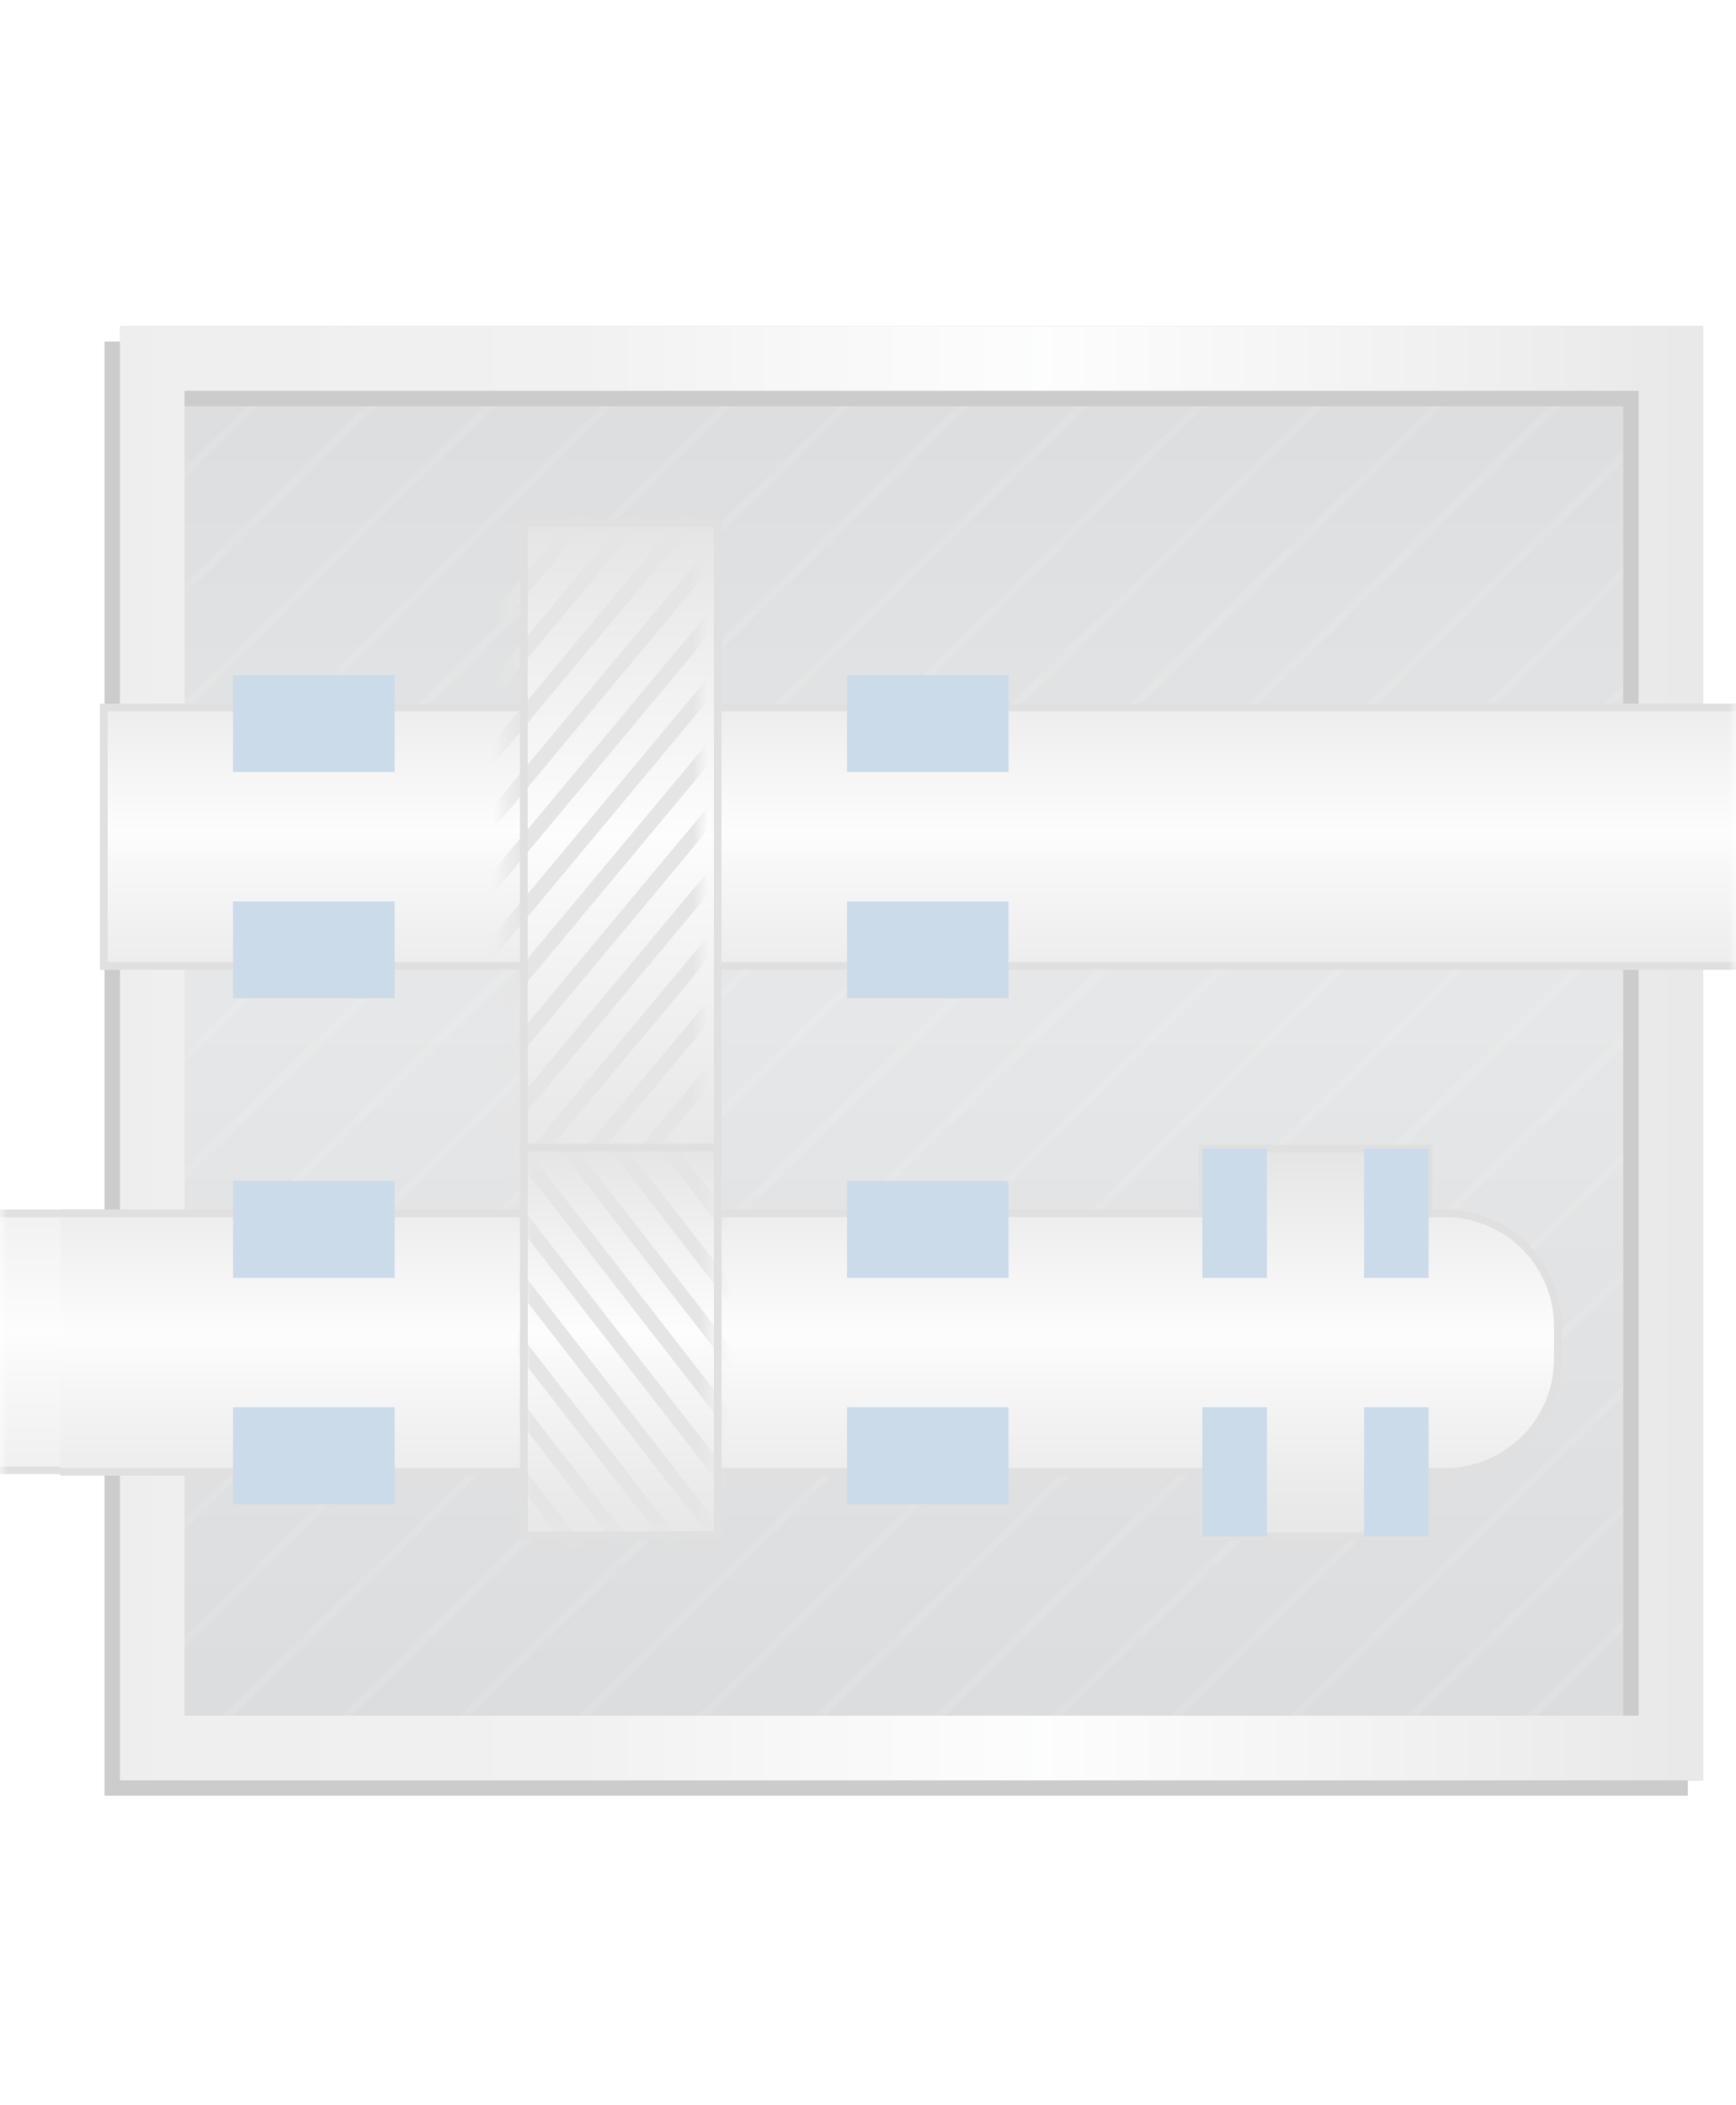<svg width="113" height="137" xmlns="http://www.w3.org/2000/svg" xmlns:xlink="http://www.w3.org/1999/xlink"><defs><linearGradient x1="50.034%" y1="110.504%" x2="50.034%" y2="-7.852%" id="d"><stop stop-color="#383F48" offset="0%"/><stop stop-color="#9FA4A8" offset="46.806%"/><stop stop-color="#3D434B" offset="100%"/></linearGradient><linearGradient x1="50.034%" y1="114.901%" x2="50.034%" y2="-16.677%" id="f"><stop stop-color="#363D43" offset="0%"/><stop stop-color="#82888D" offset="52.238%"/><stop stop-color="#363D43" offset="100%"/></linearGradient><linearGradient x1=".453%" y1="50.403%" x2="99.615%" y2="50.403%" id="j"><stop stop-color="#AFACB1" offset="0%"/><stop stop-color="#BAB9BC" offset="28.499%"/><stop stop-color="#D9D8DA" offset="42.07%"/><stop stop-color="#F3F4F4" offset="58.437%"/><stop stop-color="#958F95" offset="100%"/></linearGradient><linearGradient x1="50.034%" y1="99.984%" x2="50.034%" y2="-.004%" id="c"><stop stop-color="#8B878D" offset="0%"/><stop stop-color="#9F9CA1" offset="13.66%"/><stop stop-color="#D9D8DA" offset="42.07%"/><stop stop-color="#F3F4F4" offset="51.52%"/><stop stop-color="#807B80" offset="100%"/></linearGradient><linearGradient x1="50.034%" y1="99.984%" x2="50.034%" y2="-.004%" id="k"><stop stop-color="#8B878D" offset="0%"/><stop stop-color="#9F9CA1" offset="13.66%"/><stop stop-color="#D9D8DA" offset="42.07%"/><stop stop-color="#F3F4F4" offset="51.52%"/><stop stop-color="#807B80" offset="100%"/></linearGradient><linearGradient x1="50.034%" y1="99.984%" x2="50.034%" y2="-.004%" id="l"><stop stop-color="#8B878D" offset="0%"/><stop stop-color="#9F9CA1" offset="13.66%"/><stop stop-color="#D9D8DA" offset="42.07%"/><stop stop-color="#F3F4F4" offset="51.52%"/><stop stop-color="#807B80" offset="100%"/></linearGradient><linearGradient x1="50.034%" y1="99.984%" x2="50.034%" y2="-.004%" id="n"><stop stop-color="#8B878D" offset="0%"/><stop stop-color="#9F9CA1" offset="13.66%"/><stop stop-color="#D9D8DA" offset="42.07%"/><stop stop-color="#F3F4F4" offset="51.52%"/><stop stop-color="#807B80" offset="100%"/></linearGradient><linearGradient x1="50.034%" y1="99.984%" x2="50.034%" y2="-.004%" id="q"><stop stop-color="#8B878D" offset="0%"/><stop stop-color="#9F9CA1" offset="13.66%"/><stop stop-color="#D9D8DA" offset="42.07%"/><stop stop-color="#F3F4F4" offset="51.52%"/><stop stop-color="#807B80" offset="100%"/></linearGradient><path id="a" d="M0 0h113v309H0z"/><path d="M0 0h103.06v94.648H0V0zm4.207 4.207V90.44h94.647V4.207H4.207z" id="i"/><path id="e" d="M.416 0H103.06v94.648H0z"/><path id="m" d="M0 0h12.62v42.066H0z"/><path id="p" d="M0 2.103l12.38-.308v25.24L0 27.343z"/><filter x="-10.2%" y="-9%" width="118.4%" height="120.1%" filterUnits="objectBoundingBox" id="h"><feOffset dx="-1" dy="1" in="SourceAlpha" result="shadowOffsetOuter1"/><feGaussianBlur stdDeviation="3" in="shadowOffsetOuter1" result="shadowBlurOuter1"/><feColorMatrix values="0 0 0 0 0 0 0 0 0 0 0 0 0 0 0 0 0 0 0.231 0" in="shadowBlurOuter1"/></filter></defs><g transform="translate(0 -87)" fill="none" fill-rule="evenodd"><mask id="b" fill="#fff"><use xlink:href="#a"/></mask><g mask="url(#b)" opacity=".2"><path d="M-243.285 29.453l.732 55.315 156.935-12.153-.123-24.079c-.026-5.133 4.02-9.338 9.122-9.552l.358-.008h66.753a9.512 9.512 0 019.512 9.512v237.786c0 12.258-9.937 22.195-22.195 22.195h-41.388c-12.258 0-22.194-9.937-22.194-22.195l-.002-11.254-15.682-.792-.001-.01-141.046-6.273.026 18.011c.018 12.092-9.638 21.94-21.671 22.22l-.496.006h-42c-12.258 0-22.194-9.937-22.194-22.194l-.002-36.176h-.109c0-.98.036-1.947.109-2.903v-1.544l-164.725-12.963L-669 275.252V70.598l175.468 42.772 164.692-9.315V29.453h85.555zm31.216 180.726l-28.932.006c-12.004.066-16.311.797-45.148 6.864l-.93.196c-23.432 4.933-34.24 15.805-35.42 29.913v38.83c0 8.755 7.098 15.853 15.854 15.853h41.996c8.755-.013 15.843-7.12 15.83-15.876l-.035-24.65 153.739 6.837v.046l15.683.794v17.282c0 8.756 7.098 15.853 15.853 15.853h41.388c8.756 0 15.853-7.097 15.853-15.853v-6.341l-.007-.853c-.44-28.005-21.563-41.953-65.015-41.953-47.633 0-64.356-1.643-79.198-7.124l-1.373-.52c-1.86-.721-8.363-3.42-10.534-4.303l-3.631-1.447c-22.509-8.89-37.235-13.432-45.973-13.554zm-37.475-174.385H-322.5v74.254l-171.616 9.708-168.544-41.085v188.505l168.578-41.174 166.723 13.12c4.213-13.31 16.869-23.429 38.974-28.082l8.684-1.82c23.22-4.832 27.617-5.352 39.823-5.38l27.448-.003v-.002l.312.002h1.274v.037c9.825.461 24.65 5.1 47.039 13.947l3.274 1.302c1.63.652 8.975 3.704 10.892 4.448l.858.327c13.627 5.113 29.042 6.785 73.154 6.883l4.266.005c33.115 0 54.987 8.155 65.024 24.427V90.632c-10.037 16.272-31.91 24.428-65.028 24.428l-4.266.005c-44.115.097-59.53 1.77-73.158 6.882l-.858.328c-1.562.606-6.728 2.745-9.504 3.882l-11.484 4.636c-25.494 10.251-33.351 12.803-41.806 12.803l-8.44-.012c-9.783-.032-17.833-.131-26.599-.37l-3.774-.11c-8.046-.258-15.077-.62-20.893-1.105-12.277-1.023-20.132-2.838-26.433-6.943-7.853-5.117-11.973-13.436-12.134-25.588l-.005-.75v-50.73h6.34v50.73c0 18.861 8.935 24.871 32.054 26.902l.705.06c6.295.525 14.1.906 23.12 1.162l4.723.123c8.953.21 17.503.278 28.43.288l2.906.001c7.506 0 15.672-2.755 41.983-13.37l7.983-3.218c2.171-.883 8.675-3.582 10.536-4.303l1.372-.52c14.843-5.481 31.566-7.124 79.202-7.124 43.455 0 64.58-13.948 65.02-41.953l.006-.853V48.488a3.17 3.17 0 00-3.17-3.17h-66.737a3.17 3.17 0 00-3.155 3.186l.154 30.094h-3.138l.011.126-166.431 12.89-.005-.333-1.546.001c-5.644-.02-7.957-.374-10.595-2.075-3.61-2.328-5.277-6.573-5.375-13.246l-.005-.632v-17.34h6.342v17.34c0 5.102.91 7.54 2.475 8.548 1.257.811 2.917 1.048 7.294 1.064l1.326-.001-.651-49.146z" fill="#C2C2C2" fill-rule="nonzero"/><path d="M195.48 71.084l6.273 8.363 7.317-.001v-4.18h14.635v4.18h51.113a4 4 0 014 4v8.726a4 4 0 01-4 4h-51.113v4.182H209.07v-4.182h-7.317l-6.273 8.363h-45.995l-6.272-8.363h-26.315a4 4 0 01-4-4v-8.725a4 4 0 014-4h26.315l6.272-8.363h45.995z" transform="translate(-247.306 86.524)" fill="url(#c)" fill-rule="nonzero" stroke="#636262" stroke-width=".5"/><path fill="url(#d)" fill-rule="nonzero" d="M0 0h103.061v94.648H0z" transform="translate(7.807 108.225)"/><g transform="translate(7.807 108.225)"><mask id="g" fill="#fff"><use xlink:href="#e"/></mask><use fill="url(#f)" fill-rule="nonzero" xlink:href="#e"/><g opacity=".603"><g opacity=".148" mask="url(#g)" stroke="#FFF" stroke-linecap="square" stroke-width=".5"><path d="M-659.589 223.195L441.873-863.614M-659.589 230.804L441.873-856.005M-659.589 238.413L441.873-848.396M-659.589 246.022L441.873-840.787M-659.589 253.631L441.873-833.178M-659.589 261.24L441.873-825.569M-659.589 268.848L441.873-817.96M-659.589 276.457L441.873-810.35M-659.589 284.066L441.873-802.742M-659.589 291.675L441.873-795.133M-659.589 299.284L441.873-787.525M-659.589 306.893L441.873-779.916M-659.589 314.502L441.873-772.307M-659.589 322.111L441.873-764.698M-659.589 329.72L441.873-757.089M-659.589 337.33L441.873-749.48M-659.589 344.938L441.873-741.87M-659.589 352.547L441.873-734.262M-659.589 360.156L441.873-726.653M-659.589 367.765L441.873-719.044M-659.589 375.374L441.873-711.435M-659.589 382.982L441.873-703.826M-659.589 390.591L441.873-696.217M-659.589 398.2L441.873-688.608M-659.589 405.81L441.873-681M-659.589 413.418L441.873-673.39M-659.589 421.027L441.873-665.782M-659.589 428.636L441.873-658.173M-659.589 436.245L441.873-650.564M-659.589 443.854L441.873-642.955M-659.589 451.463L441.873-635.346M-659.589 459.072L441.873-627.737M-659.589 466.681L441.873-620.128M-659.589 474.29L441.873-612.519M-659.589 481.9L441.873-604.91M-659.589 489.507L441.873-597.3M-659.589 497.116L441.873-589.692M-659.589 504.725L441.873-582.083M-659.589 512.334L441.873-574.475M-659.589 519.943L441.873-566.866M-659.589 527.552L441.873-559.257M-659.589 535.161L441.873-551.648M-659.589 542.77L441.873-544.039M-659.589 550.38L441.873-536.43M-659.589 557.988L441.873-528.82M-659.589 565.597L441.873-521.212M-659.589 573.206L441.873-513.603M-659.589 580.815L441.873-505.994M-659.589 588.424L441.873-498.385M-659.589 596.032L441.873-490.776M-659.589 603.641L441.873-483.167M-659.589 611.25L441.873-475.558M-659.589 618.86L441.873-467.95M-659.589 626.468L441.873-460.34M-659.589 634.077L441.873-452.732M-659.589 641.686L441.873-445.123M-659.589 649.295L441.873-437.514M-659.589 656.904L441.873-429.905M-659.589 664.513L441.873-422.296M-659.589 672.122L441.873-414.687M-659.589 679.731L441.873-407.078M-659.589 687.34L441.873-399.469M-659.589 694.95L441.873-391.86M-659.589 702.557L441.873-384.25M-659.589 710.166L441.873-376.642M-659.589 717.775L441.873-369.033M-659.589 725.384L441.873-361.424M-659.589 732.993L441.873-353.816M-659.589 740.602L441.873-346.207M-659.589 748.211L441.873-338.598M-659.589 755.82L441.873-330.989M-659.589 763.43L441.873-323.38M-659.589 771.038L441.873-315.77M-659.589 778.647L441.873-308.162M-659.589 786.256L441.873-300.553M-659.589 793.865L441.873-292.944M-659.589 801.474L441.873-285.335M-659.589 809.083L441.873-277.726M-659.589 816.691L441.873-270.117M-659.589 824.3L441.873-262.508M-659.589 831.91L441.873-254.9M-659.589 839.518L441.873-247.29M-659.589 847.127L441.873-239.682M-659.589 854.736L441.873-232.073M-659.589 862.345L441.873-224.464M-659.589 869.954L441.873-216.855M-659.589 877.563L441.873-209.246M-659.589 885.172L441.873-201.637M-659.589 892.781L441.873-194.028M-659.589 900.39L441.873-186.419M-659.589 908L441.873-178.81M-659.589 915.608L441.873-171.2M-659.589 923.216L441.873-163.592M-659.589 930.825L441.873-155.983M-659.589 938.434L441.873-148.374M-659.589 946.043L441.873-140.766M-659.589 953.652L441.873-133.157M-659.589 961.261L441.873-125.548M-659.589 968.87L441.873-117.939M-659.589 976.48L441.873-110.33M-659.589 984.088L441.873-102.72M-659.589 991.697L441.873-95.112M-659.589 999.306L441.873-87.503M-659.589 1006.915L441.873-79.894M-659.589 1014.524L441.873-72.285M-659.589 1022.133L441.873-64.676M-659.589 1029.741L441.873-57.067M-659.589 1037.35L441.873-49.458M-659.589 1044.96L441.873-41.85M-659.589 1052.568L441.873-34.24M-659.589 1060.177L441.873-26.632M-659.589 1067.786L441.873-19.023M-659.589 1075.395L441.873-11.414M-659.589 1083.004L441.873-3.805M-659.589 1090.613L441.873 3.804M-659.589 1098.222L441.873 11.413M-659.589 1105.831L441.873 19.022M-659.589 1113.44L441.873 26.631M-659.589 1121.05L441.873 34.24M-659.589 1128.658L441.873 41.85M-659.589 1136.266L441.873 49.458M-659.589 1143.875L441.873 57.067M-659.589 1151.484L441.873 64.676M-659.589 1159.093L441.873 72.284M-659.589 1166.702L441.873 79.893M-659.589 1174.311L441.873 87.502M-659.589 1181.92L441.873 95.111M-659.589 1189.53L441.873 102.72M-659.589 1197.138L441.873 110.33"/></g></g></g><g fill-rule="nonzero" transform="translate(7.807 108.225)"><use fill="#000" filter="url(#h)" xlink:href="#i"/><use fill="url(#j)" xlink:href="#i"/></g><path d="M676.756 149.87v-16.825h439.951v-.707a3.5 3.5 0 013.5-3.5h7.723a3.5 3.5 0 013.5 3.5v.706h10.517v16.827h-10.517v.706a3.5 3.5 0 01-3.5 3.5h-7.723a3.5 3.5 0 01-3.5-3.5v-.707H676.756z" stroke="#636262" stroke-width=".5" fill="url(#k)" fill-rule="nonzero" transform="translate(-670)"/><path fill="#004C97" d="M15.169 130.941h10.516v6.31H15.169zM15.169 145.664h10.516v6.31H15.169zM55.131 130.941h10.516v6.31H55.131zM55.131 145.664h10.516v6.31H55.131z"/><g><path d="M0 5.282h74.321l.001-4.206h14.723l-.002 4.206h1.078a7.337 7.337 0 017.337 7.338v2.151a7.337 7.337 0 01-7.337 7.338h-1.078l.002 4.206H74.322v-4.207H0" stroke="#636262" stroke-width=".5" fill="url(#l)" fill-rule="nonzero" transform="translate(3.945 160.686)"/><path d="M92.99 161.762v8.413h-4.206v-8.413h4.206zm-10.516 0v8.413h-4.207v-8.413h4.207zM92.99 178.588v8.414h-4.206v-8.414h4.206zm-10.516 0v8.414h-4.207v-8.414h4.207zM15.17 163.865h10.515v6.31H15.17zM15.17 178.588h10.515v6.31H15.17zM55.131 163.865h10.516v6.31H55.131zM55.131 178.588h10.516v6.31H55.131z" fill="#004C97"/></g><g><g transform="translate(34.095 121.065)"><mask id="o" fill="#fff"><use xlink:href="#m"/></mask><use fill="url(#n)" fill-rule="nonzero" xlink:href="#m"/><path fill="#7F7F7F" fill-rule="nonzero" mask="url(#o)" transform="matrix(-1 0 0 1 11.505 0)" d="M-7.092-2.103l-.62.743 26.31 31.571.619-.743zM-7.092 2.103l-.62.744 26.31 31.571.619-.744zM-7.092 6.31l-.62.743 26.31 31.572.619-.744zM-7.092 10.516l-.62.744 26.31 31.571.619-.743zM-7.092 14.723l-.62.744 26.31 31.57.619-.743zM-7.092 18.93l-.62.743 26.31 31.571.619-.743zM-7.092 23.136l-.62.744 26.31 31.57.619-.743zM-7.092 27.343l-.62.743 26.31 31.571.619-.743zM-7.092-6.31l-.62.744 26.31 31.57.619-.743zM-7.092-10.516l-.62.743 26.31 31.571.619-.743zM-7.092-14.723l-.62.744 26.31 31.57.619-.743zM-7.092-18.93l-.62.744 26.31 31.571.619-.743z"/></g><path stroke="#636262" stroke-width=".5" d="M34.095 121.065h12.62v42.066h-12.62z"/></g><g><g transform="translate(34.098 159.586)"><mask id="r" fill="#fff"><use xlink:href="#p"/></mask><use fill="url(#q)" fill-rule="nonzero" xlink:href="#p"/><path fill="#7F7F7F" fill-rule="nonzero" mask="url(#r)" d="M-6.433-6.31l-.578.744 24.555 31.57.579-.743zM-6.433-2.103l-.578.743 24.555 31.571.579-.743zM-6.433 2.103l-.578.744 24.555 31.571.579-.744zM-6.433 6.31l-.578.743 24.555 31.572.579-.744zM-6.433 10.516l-.578.744 24.555 31.571.579-.743zM-6.433 14.723l-.578.744 24.555 31.57.579-.743zM-6.433 18.93l-.578.743 24.555 31.571.579-.743zM-6.433 23.136l-.578.744 24.555 31.57.579-.743zM-6.433-10.516l-.578.743 24.555 31.571.579-.743zM-6.433-14.723l-.578.744 24.555 31.57.579-.743zM-6.433-18.93l-.578.744 24.555 31.571.579-.743zM-6.433-23.136l-.578.744 24.555 31.57.579-.743z"/></g><path stroke="#636262" stroke-width=".5" d="M34.098 161.689h12.62v25.239h-12.62z"/></g></g></g></svg>